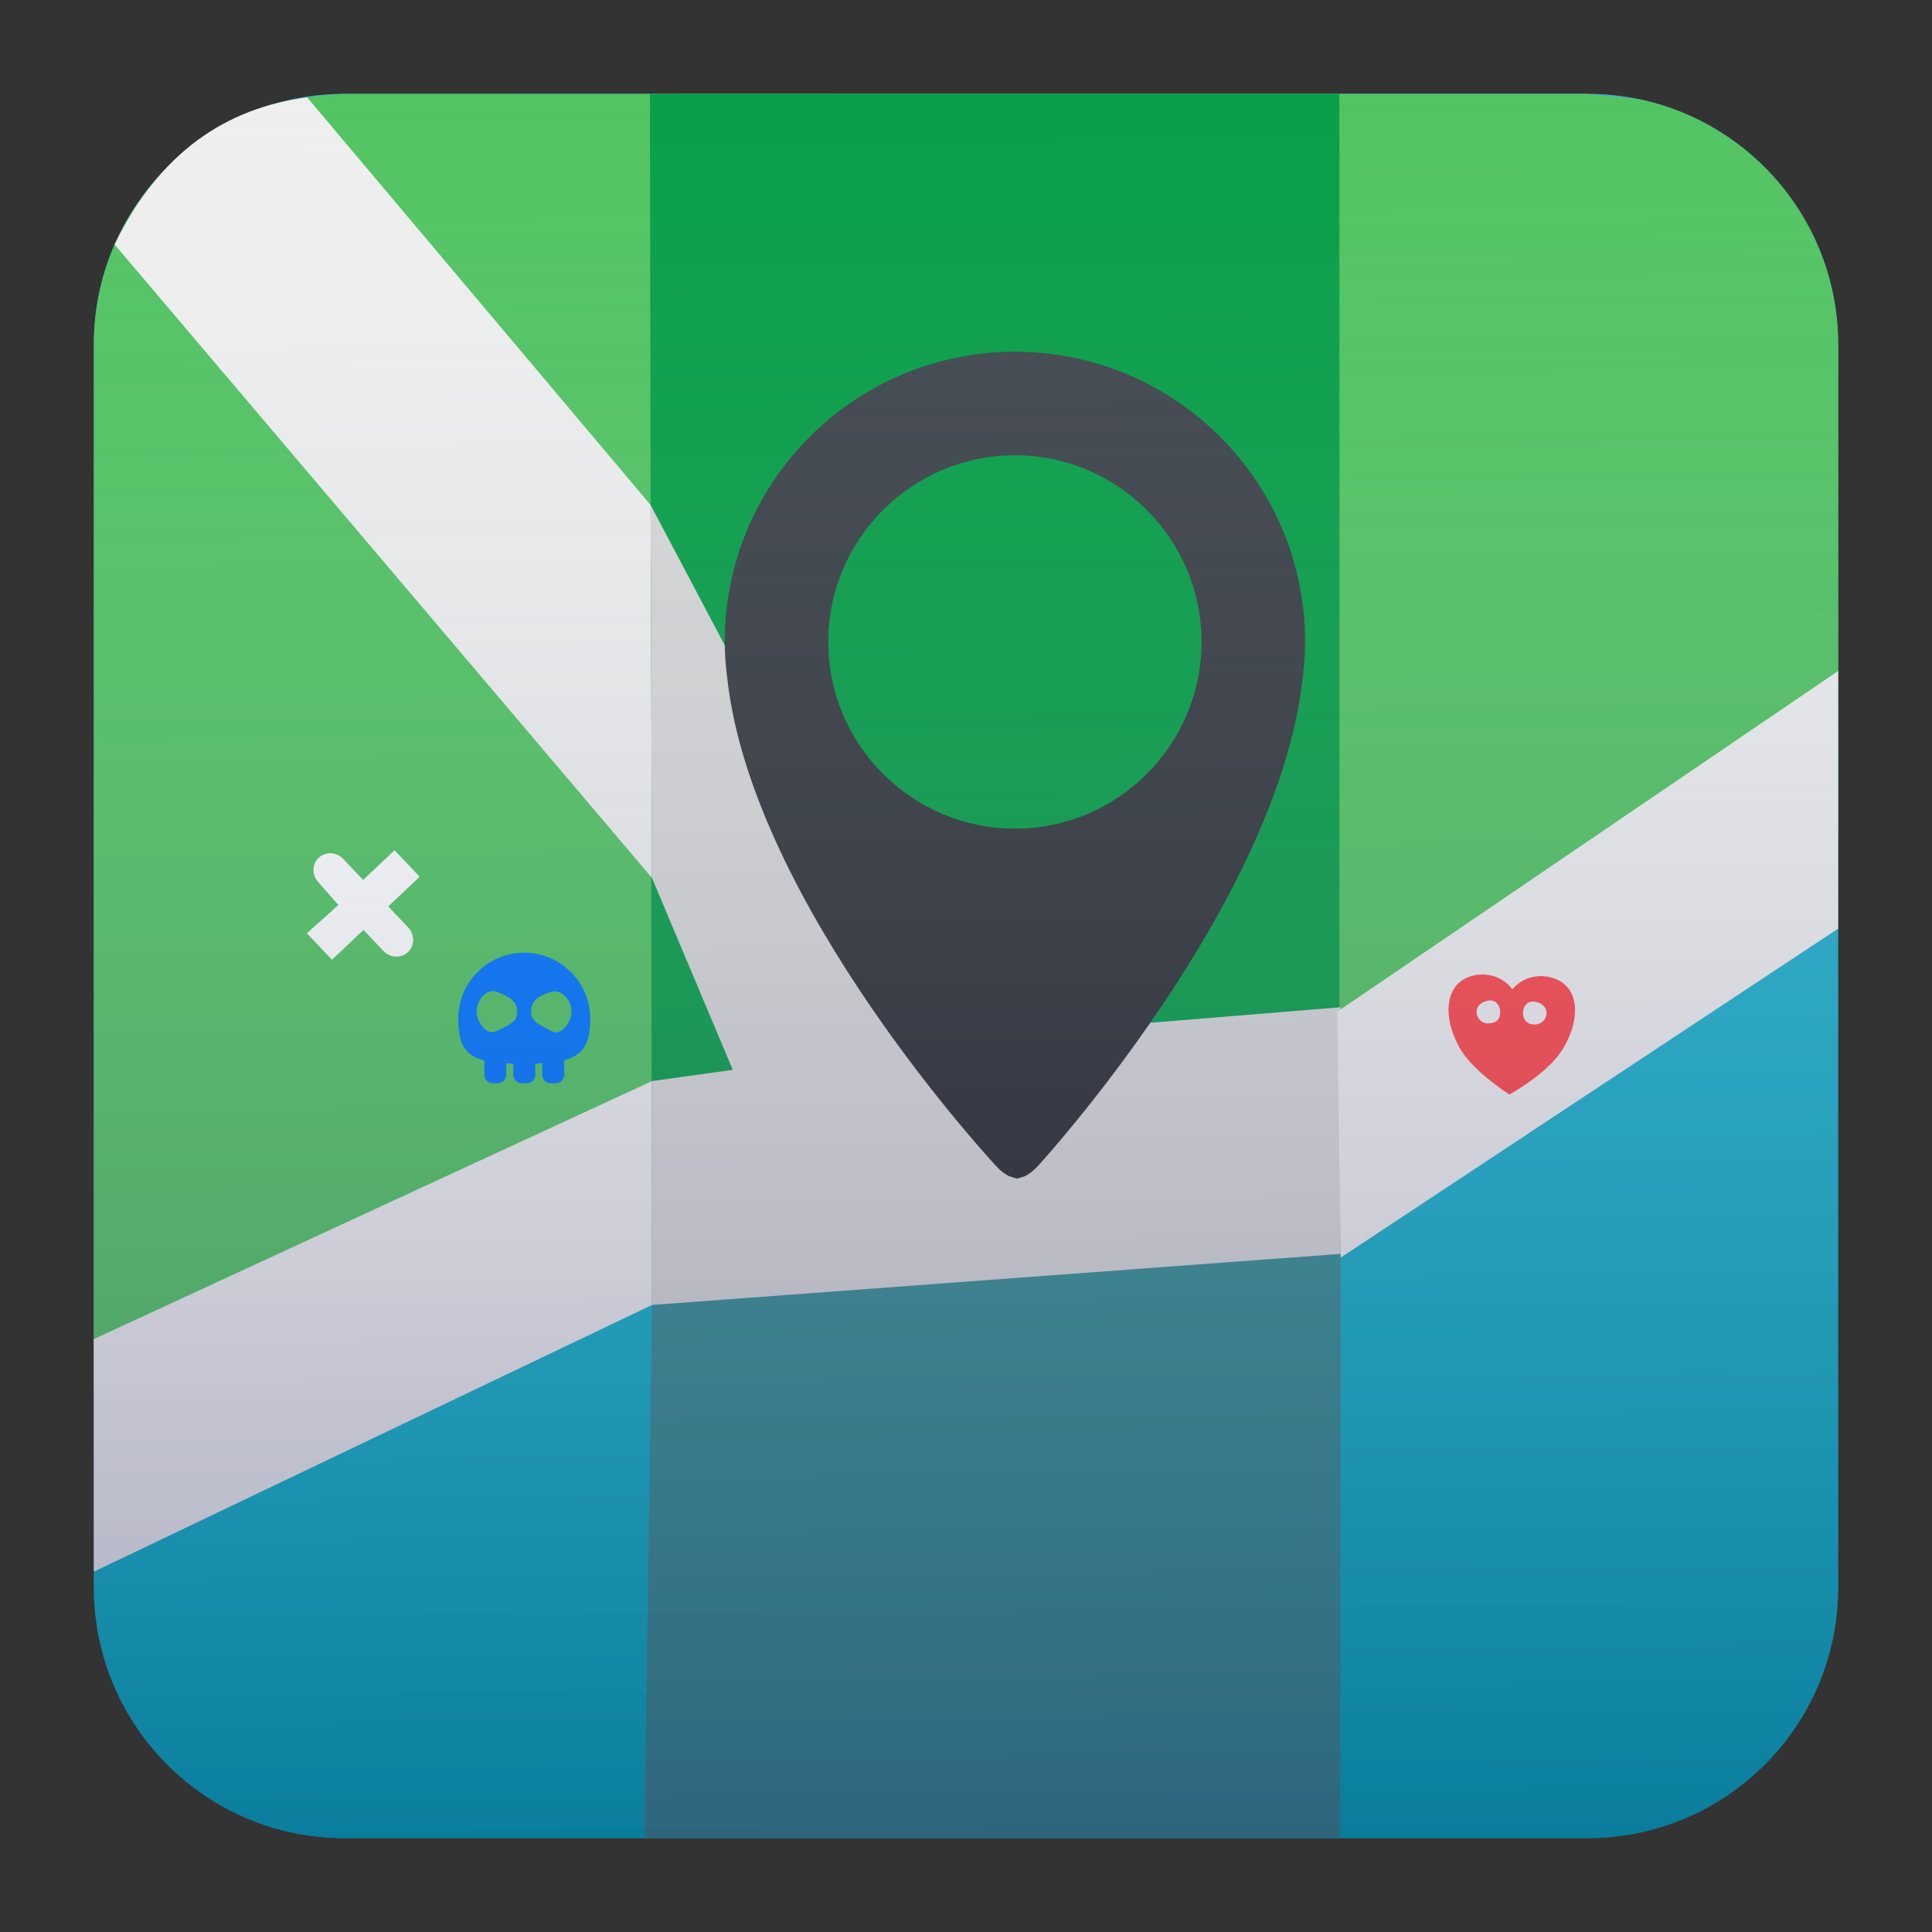 <?xml version="1.0" encoding="UTF-8" standalone="no"?>
<svg
   xmlns:dc="http://purl.org/dc/elements/1.1/"
   xmlns:cc="http://creativecommons.org/ns#"
   xmlns:rdf="http://www.w3.org/1999/02/22-rdf-syntax-ns#"
   xmlns:svg="http://www.w3.org/2000/svg"
   xmlns="http://www.w3.org/2000/svg"
   xmlns:xlink="http://www.w3.org/1999/xlink"
   xmlns:sodipodi="http://sodipodi.sourceforge.net/DTD/sodipodi-0.dtd"
   xmlns:inkscape="http://www.inkscape.org/namespaces/inkscape"
   style="clip-rule:evenodd;fill-rule:evenodd;stroke-linejoin:round;stroke-miterlimit:2"
   version="1.1"
   viewBox="0 0 48 48"
   id="svg43"
   sodipodi:docname="gnome-maps.svg"
   inkscape:version="0.92.5 (2060ec1f9f, 2020-04-08)">
  <rect x="0" y="0" width="48" height="48" fill="#333333" stroke="none"/>
  <sodipodi:namedview
     pagecolor="#ffffff"
     bordercolor="#666666"
     borderopacity="1"
     objecttolerance="10"
     gridtolerance="10"
     guidetolerance="10"
     inkscape:pageopacity="0"
     inkscape:pageshadow="2"
     inkscape:window-width="948"
     inkscape:window-height="1027"
     id="namedview45"
     showgrid="false"
     inkscape:zoom="4.9166667"
     inkscape:cx="22.067797"
     inkscape:cy="24"
     inkscape:window-x="964"
     inkscape:window-y="8"
     inkscape:window-maximized="0"
     inkscape:current-layer="svg43" />
  <path
     d="m45.668 8.56c0-3.438-2.79-6.228-6.228-6.228h-30.88c-3.438 0-6.228 2.79-6.228 6.228v30.88c0 3.438 2.79 6.228 6.228 6.228h30.88c3.438 0 6.228-2.79 6.228-6.228v-30.88z"
     style="fill:url(#_Linear1)"
     id="path2" />
  <path
     d="m8.56 2.332h30.88l1.299 0.136c2.815 0.598 4.929 3.099 4.929 6.092v12.027c0 2.075-43.336 17.061-43.336 13.915v-25.942c0-1.898 0.85-3.598 2.19-4.74 1.239-0.977 2.59-1.449 4.038-1.488z"
     style="fill:url(#_Linear2)"
     id="path4" />
  <path
     d="m33.278 2.332h-17.131l0.051 30.089 17.08-3.034v-27.055z"
     style="fill:#089f48"
     id="path6" />
  <path
     d="m16.013 45.668 0.185-13.247 17.111-3.495-0.01 16.742h-17.286z"
     style="fill:#368d92"
     id="path8" />
  <path
     d="m2.332 39.047 13.866-6.626v-5.562l-13.866 6.409v5.779z"
     style="fill:#efefef"
     id="path10" />
  <path
     d="m2.848 6.076c1.112-2.286 2.758-3.39 4.783-3.657l8.533 10.128 0.034 9.264-13.35-15.735z"
     style="fill:#efefef"
     id="path12" />
  <path
     d="m16.198 26.859 2.007-0.28-2.007-4.768-0.034-9.264 7.034 13.305 10.109-0.828v6.128l-17.109 1.269v-5.562z"
     style="fill:#d8d8d8"
     id="path14" />
  <path
     d="m33.309 31.245 12.359-8.174v-6.401l-12.444 8.465 0.085 6.11z"
     style="fill:#efefef"
     id="path16" />
  <path
     d="m25.216 8.739c-3.982 0-7.21 3.228-7.21 7.21 0 0.305 0.024 0.602 0.062 0.896 0.616 5.632 6.679 12.123 6.679 12.123 0.109 0.121 0.213 0.195 0.313 0.249l5e-3 3e-3 0.202 0.064 0.202-0.064 5e-3 -3e-3c0.1-0.054 0.205-0.132 0.313-0.249 0 0 5.976-6.503 6.578-12.136 0.036-0.29 0.06-0.585 0.06-0.884-1e-3 -3.981-3.228-7.209-7.209-7.209zm0 11.848c-2.557 0-4.638-2.081-4.638-4.638s2.081-4.638 4.638-4.638c2.556 0 4.636 2.081 4.636 4.638s-2.08 4.638-4.636 4.638z"
     style="fill-rule:nonzero;fill:url(#_Linear3)"
     id="path18" />
  <path
     d="m37.574 24.581c0.342-0.431 1.004-0.413 1.326-0.099 0.323 0.314 0.307 0.925-0.041 1.526-0.244 0.452-0.852 0.895-1.356 1.186-0.487-0.319-1.071-0.793-1.29-1.257-0.314-0.619-0.298-1.23 0.041-1.526 0.34-0.297 1.001-0.279 1.32 0.17zm0.565 0.306c0.159 0.027 0.288 0.134 0.285 0.292-5e-3 0.156-0.139 0.274-0.301 0.275-0.188 1e-3 -0.289-0.135-0.285-0.29 4e-3 -0.158 0.109-0.309 0.301-0.277zm-1.153-0.029c0.185-0.026 0.29 0.136 0.285 0.293-4e-3 0.155-0.069 0.268-0.3 0.275-0.161 4e-3 -0.289-0.135-0.286-0.292 5e-3 -0.157 0.141-0.253 0.301-0.276z"
     style="fill:#ff484a"
     id="path20" />
  <path
     d="m12.367 26.915h-0.124c-0.117 0-0.21-0.096-0.21-0.212v-0.357c-0.503-0.126-0.647-0.425-0.647-1.038 0-0.904 0.734-1.638 1.639-1.638 0.904 0 1.638 0.734 1.638 1.638 0 0.604-0.153 0.902-0.645 1.032v0.361c0 0.118-0.095 0.213-0.212 0.213h-0.123c-0.117 0-0.212-0.095-0.212-0.213v-0.284c-0.056 5e-3 -0.112 6e-3 -0.172 9e-3v0.277c0 0.116-0.095 0.211-0.212 0.211h-0.123c-0.117 0-0.212-0.095-0.212-0.211v-0.276c-0.06-2e-3 -0.118-4e-3 -0.174-7e-3v0.283c0 0.116-0.095 0.212-0.211 0.212zm-0.022-2.273c0.279 0.109 0.504 0.218 0.504 0.488 0 0.269-0.182 0.321-0.504 0.487-0.246 0.128-0.503-0.218-0.503-0.487 0-0.27 0.244-0.589 0.503-0.488zm1.352 0c0.268-0.076 0.503 0.218 0.503 0.488 0 0.269-0.264 0.629-0.503 0.487-0.293-0.174-0.503-0.218-0.503-0.487 0-0.27 0.196-0.401 0.503-0.488z"
     style="fill:#0075ff"
     id="path22" />
  <path
     d="m8.529 21.342 0.493 0.521 0.78-0.739 0.624 0.658-0.78 0.738 0.494 0.522c0.168 0.177 0.166 0.452-4e-3 0.612-0.17 0.161-0.444 0.148-0.611-0.029l-0.494-0.521-0.783 0.74-0.623-0.657 0.783-0.703-0.494-0.56c-0.169-0.177-0.166-0.451 3e-3 -0.612 0.17-0.161 0.444-0.148 0.612 0.03z"
     style="fill:#fff"
     id="path24" />
  <defs
     id="defs41">
    <linearGradient
       id="_Linear1"
       x2="1"
       gradientTransform="matrix(2.65364e-15,-43.337,43.337,2.65364e-15,404.026,45.669)"
       gradientUnits="userSpaceOnUse">
      <stop
         style="stop-color:#00b2c3"
         offset="0"
         id="stop26" />
      <stop
         style="stop-color:#3fafd5"
         offset="1"
         id="stop28" />
    </linearGradient>
    <linearGradient
       id="_Linear2"
       x2="1"
       gradientTransform="matrix(14.286,-822.857,822.857,14.286,4057.8,1028.53)"
       gradientUnits="userSpaceOnUse">
      <stop
         style="stop-color:#00b344"
         offset="0"
         id="stop31" />
      <stop
         style="stop-color:#52c462"
         offset="1"
         id="stop33" />
    </linearGradient>
    <linearGradient
       id="_Linear3"
       x2="1"
       gradientTransform="matrix(.15 -20.481 20.481 .15 25.065 29.22)"
       gradientUnits="userSpaceOnUse">
      <stop
         style="stop-color:#2a2c2f"
         offset="0"
         id="stop36" />
      <stop
         style="stop-color:#41474e"
         offset="1"
         id="stop38" />
    </linearGradient>
    <linearGradient
       inkscape:collect="always"
       xlink:href="#_Linear1-3"
       id="linearGradient4572"
       x1="23.688"
       y1="60.61"
       x2="23.295"
       y2="17.085"
       gradientUnits="userSpaceOnUse"
       gradientTransform="translate(0.407,-15.051)" />
    <linearGradient
       id="_Linear1-3"
       x2="1"
       gradientTransform="matrix(0,-36.502,36.502,0,509.587,57.62)"
       gradientUnits="userSpaceOnUse"
       x1="0"
       y1="0"
       y2="0"
       spreadMethod="pad">
      <stop
         style="stop-color:#1d1d58;stop-opacity:0.353"
         offset="0"
         id="stop10" />
      <stop
         style="stop-color:#cfdce1;stop-opacity:0"
         offset="1"
         id="stop12" />
    </linearGradient>
  </defs>
  <path
     inkscape:connector-curvature="0"
     d="m 39.44,2.332 c 3.438,0 6.228,2.79 6.228,6.228 v 30.88 c 0,3.438 -2.79,6.228 -6.228,6.228 H 8.56 c -3.438,0 -6.228,-2.79 -6.228,-6.228 V 8.56 C 2.332,5.122 5.122,2.332 8.56,2.332 Z"
     style="clip-rule:evenodd;fill:url(#linearGradient4572);fill-opacity:1;fill-rule:evenodd;stroke-linejoin:round;stroke-miterlimit:2"
     id="path2-6" />
</svg>

